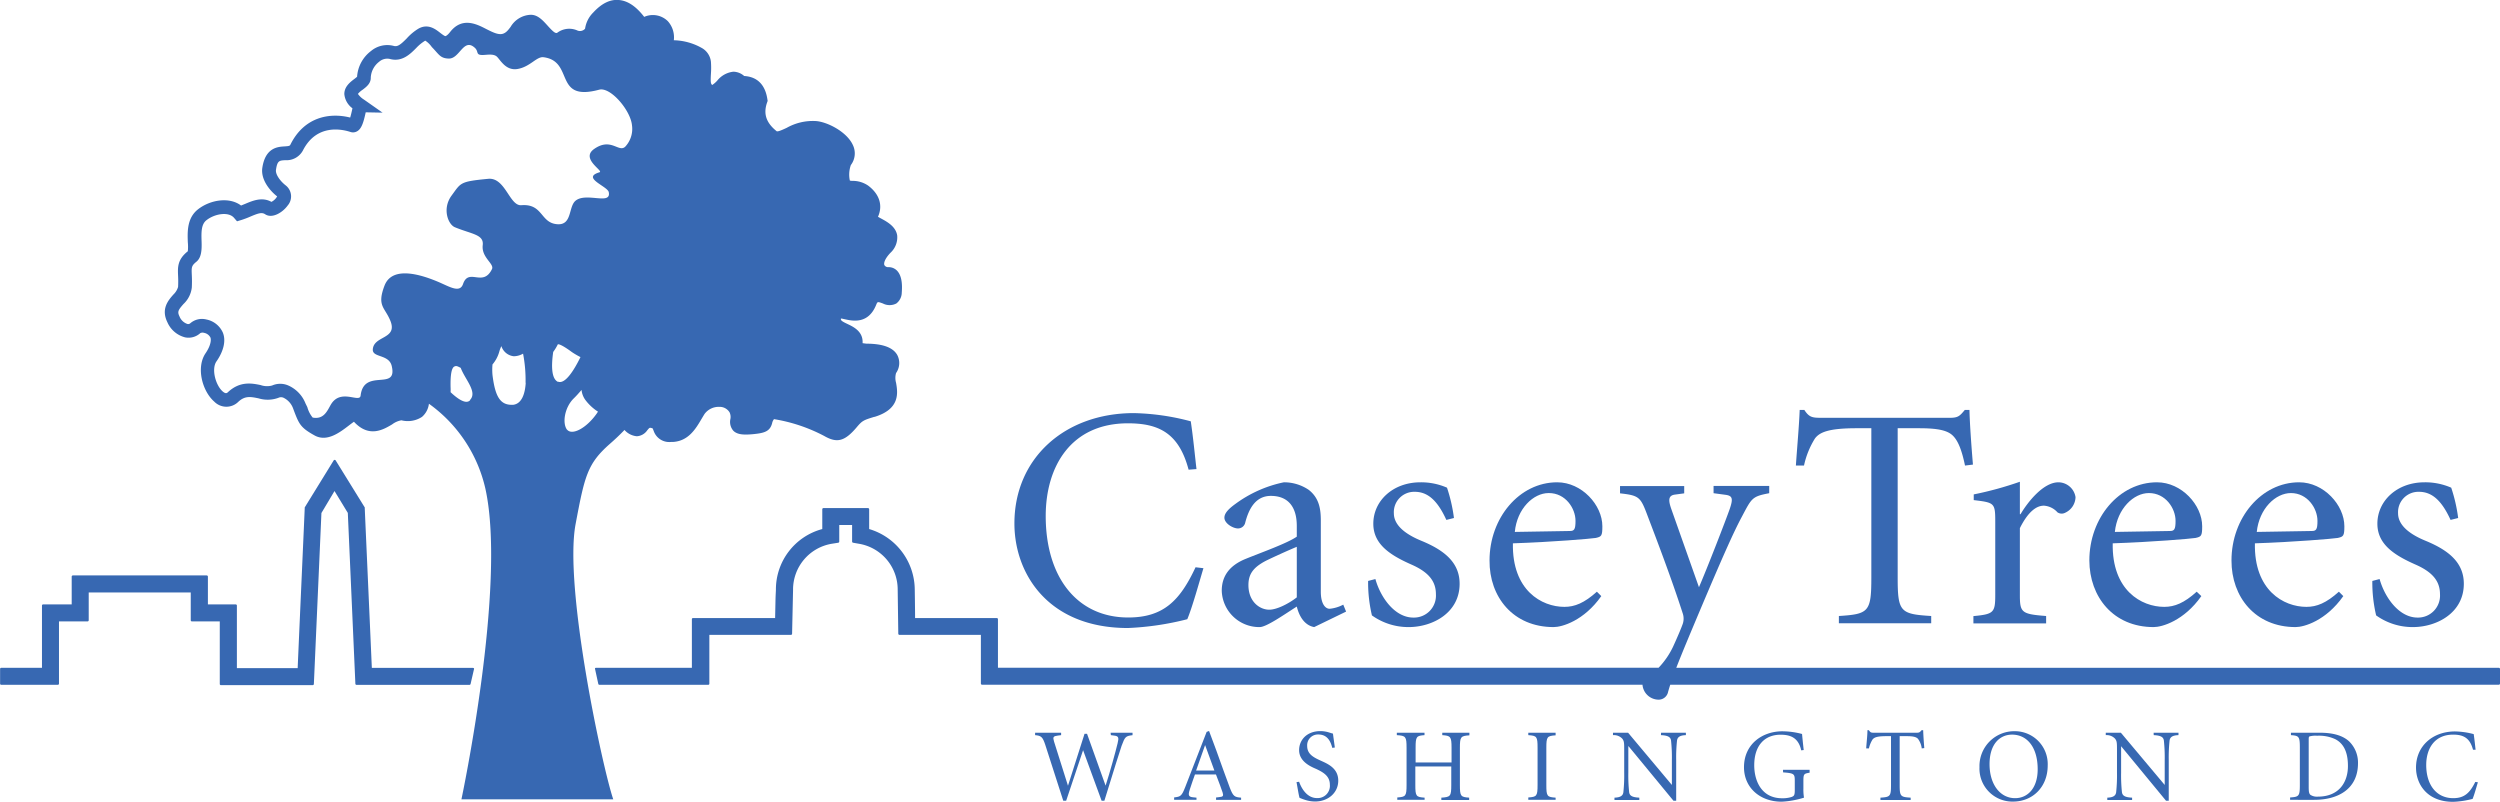 <svg xmlns="http://www.w3.org/2000/svg" viewBox="0 0 539.08 172.85">
  <title>Asset 1</title>
  <g id="Layer_2" data-name="Layer 2">
    <g id="Layer_1-2" data-name="Layer 1">
      <path
        d="M538.83,144H361.46c1.16-3,2.87-7.08,5.52-13.36,4.36-10.29,6.82-15.88,8.66-19.29,2.11-4,2.18-4.29,5.86-5v-1.57h-12v1.57l2.53.34c1.56.2,1.7.82,1,2.93-.82,2.38-5,13.15-6.68,17l-5.93-16.77c-.68-1.91-.75-3,.75-3.2l2-.27v-1.57H349.33v1.57c4.22.47,4.43.81,6,5,2,5.25,5.17,13.57,7.49,20.79a3.57,3.57,0,0,1,.07,2.25c-.27.82-1.16,2.93-2.11,5a17.16,17.16,0,0,1-3.13,4.56H215.19V133.52a.26.26,0,0,0-.26-.25H197.32c0-2.11-.07-6.13-.07-6.13a13.71,13.71,0,0,0-9.83-13.06v-4.26a.26.26,0,0,0-.25-.26h-9.61a.26.26,0,0,0-.25.26v4.26a13.48,13.48,0,0,0-10,13.09h0c0,.3-.06.93-.09,2.31l-.08,3.79h-17.7a.25.25,0,0,0-.25.25V144l-20.67,0h0a.25.25,0,0,0-.2.09.27.27,0,0,0,0,.21l.69,3.17a.26.26,0,0,0,.25.2h23.45a.29.29,0,0,0,.18-.07.26.26,0,0,0,.07-.18s0-7.91,0-10.52h17.59a.25.25,0,0,0,.25-.25l.21-9.47a10,10,0,0,1,8.42-9.94l1.33-.21a.26.26,0,0,0,.21-.25v-3.58h2.77v3.58a.26.26,0,0,0,.21.25l1.31.23a10,10,0,0,1,8.31,9.88s.1,7.28.13,9.51a.26.26,0,0,0,.26.25h17.55v10.49a.26.26,0,0,0,.25.26H354.18s0,0,0,.08a3.51,3.51,0,0,0,3.4,3.14,2.08,2.08,0,0,0,2.12-1.71c.14-.48.29-1,.46-1.51H538.83a.26.26,0,0,0,.25-.26v-3.15A.26.26,0,0,0,538.83,144Z"
        style="fill: #3768b2"
      />
      <path
        d="M101.47,147.5l.73-3.17a.23.23,0,0,0,0-.21.26.26,0,0,0-.2-.1H80.18c-.17-4-1.52-34.17-1.53-34.48a.28.28,0,0,0,0-.12L72.38,99.28a.27.27,0,0,0-.21-.12.27.27,0,0,0-.22.12l-6.24,10.13a.56.56,0,0,0,0,.12c0,.31-1.36,30.54-1.52,34.54H51.08V130.58a.25.25,0,0,0-.25-.25h-6c0-1.91,0-6,0-6a.26.26,0,0,0-.26-.25H15.72a.26.26,0,0,0-.26.25v6H9.3a.25.25,0,0,0-.25.25V144H.27a.25.25,0,0,0-.25.25l0,3.17a.31.31,0,0,0,.07.18.31.31,0,0,0,.18.07H12.46a.26.26,0,0,0,.26-.25V134h6.15a.26.26,0,0,0,.26-.25v-6h22c0,1.9,0,6,0,6a.26.26,0,0,0,.26.25h6v13.49a.25.25,0,0,0,.25.25H67.42a.26.26,0,0,0,.26-.24l1.63-36.88,2.82-4.74L75,110.6l1.63,36.84a.25.25,0,0,0,.25.24l24.32,0A.26.26,0,0,0,101.47,147.5Z"
        style="fill: #3768b2"
      />
      <path
        d="M243.21,135.42a61.65,61.65,0,0,0,12.81-1.9c1.09-2.6,2.59-8.05,3.48-11l-1.7-.2c-3.34,7.15-6.89,10.83-14.52,10.83-11.05,0-17.79-8.72-17.79-21.87,0-10.71,5.45-20,17.72-20,6.68,0,11,2.11,13.09,10l1.7-.13c-.41-3.55-.68-6.55-1.23-10.3a51.21,51.21,0,0,0-12.27-1.77c-14.92,0-25.76,9.75-25.76,23.79C218.74,123.7,226,135.42,243.21,135.42Z"
        style="fill: #3768b2"
      />
      <path
        d="M268.63,120.5c-3.54,1.43-5.18,3.75-5.18,6.88a8.09,8.09,0,0,0,8.18,7.84c1.43,0,5.12-2.59,8-4.43.41,1.7,1.43,4,3.75,4.43l6.88-3.34-.61-1.5a7.89,7.89,0,0,1-2.93.89c-1,0-1.91-1.16-1.91-3.68V112.25c0-2.46-.34-4.84-2.59-6.61a9.44,9.44,0,0,0-5.39-1.64,26.71,26.71,0,0,0-10.49,4.7c-1.5,1.09-2.32,2-2.32,2.93,0,1.23,1.84,2.32,2.93,2.32a1.59,1.59,0,0,0,1.57-1.29c.75-2.87,2.18-5.73,5.52-5.73,3.61,0,5.59,2.25,5.59,6.48v2.31C277.56,117.16,272,119.13,268.63,120.5Zm11,8.31c-1.84,1.43-4.36,2.66-5.93,2.66-2.05,0-4.5-1.7-4.5-5.32,0-2.45,1.16-3.81,3.54-5.11,1.3-.68,5.39-2.52,6.89-3.13Z"
        style="fill: #3768b2"
      />
      <path
        d="M304.76,133.17c-4,0-7.09-4.36-8.18-8.31l-1.57.41a31,31,0,0,0,.82,7.43,13.51,13.51,0,0,0,7.91,2.52c5.18,0,11-3.07,11-9.34,0-4.57-3.27-7.22-8.25-9.27-3-1.23-5.93-3.13-5.93-5.93a4.39,4.39,0,0,1,4.5-4.63c2.59,0,4.77,1.56,6.82,6.06l1.64-.41a34.49,34.49,0,0,0-1.5-6.54,14,14,0,0,0-5.73-1.16c-5.93,0-10.16,4-10.16,8.93,0,4.5,3.75,6.82,8.18,8.79,3.75,1.64,5.32,3.62,5.32,6.41A4.74,4.74,0,0,1,304.76,133.17Z"
        style="fill: #3768b2"
      />
      <path
        d="M335,135.22c1.84,0,6.54-1.36,10.29-6.68l-.95-.95c-2.73,2.45-4.78,3.27-7,3.27-4.9,0-11.31-3.55-11.11-13.7,8.46-.28,16.91-1,17.86-1.16,1.23-.28,1.43-.41,1.43-2.52,0-4.57-4.43-9.48-9.74-9.48-8.18,0-14.59,7.7-14.59,16.84C321.12,128.74,326.3,135.22,335,135.22Zm-1-28.9c3.55,0,5.73,3.27,5.73,6,0,1.84-.27,2.18-1.23,2.18l-11.86.2C327.12,109.66,330.66,106.32,333.93,106.32Z"
        style="fill: #3768b2"
      />
      <path
        d="M391.38,94.52c1-1.29,2.87-2.18,8.93-2.18h3.21v32.18c0,7.43-.55,7.9-7,8.31v1.57h19.91v-1.57c-6.68-.41-7.23-.88-7.23-8.31V92.34h4.57c4.23,0,6.34.48,7.5,1.78,1,1.09,1.77,3,2.45,6.27l1.71-.21c-.34-4-.69-8.93-.75-11.79h-1c-1.09,1.3-1.43,1.7-3.2,1.7H392.61c-1.84,0-2.52-.13-3.54-1.7h-1c-.13,3.48-.54,7.84-.82,12H389A18.22,18.22,0,0,1,391.38,94.52Z"
        style="fill: #3768b2"
      />
      <path
        d="M441.21,132.83c-5.32-.41-5.66-.74-5.66-4.56V113.88c1.78-3.54,3.55-4.84,5.18-4.84a4.29,4.29,0,0,1,2.93,1.44,1.64,1.64,0,0,0,1.71.06,3.81,3.81,0,0,0,2.18-3.34,3.77,3.77,0,0,0-3.68-3.2c-3.27,0-6.61,4.23-8.18,6.88h-.14v-7a74,74,0,0,1-9.95,2.73v1.23c4.5.54,4.64.61,4.64,4.7v15.75c0,3.82-.34,4.15-4.71,4.56v1.57h15.68Z"
        style="fill: #3768b2"
      />
      <path
        d="M464.39,135.22c1.84,0,6.54-1.36,10.29-6.68l-1-.95c-2.72,2.45-4.77,3.27-7,3.27-4.9,0-11.31-3.55-11.11-13.7,8.46-.28,16.91-1,17.86-1.16,1.23-.28,1.43-.41,1.43-2.52,0-4.57-4.43-9.48-9.74-9.48-8.18,0-14.59,7.7-14.59,16.84C450.55,128.74,455.73,135.22,464.39,135.22Zm-1-28.9c3.55,0,5.73,3.27,5.73,6,0,1.84-.27,2.18-1.23,2.18l-11.86.2C456.55,109.66,460.09,106.32,463.36,106.32Z"
        style="fill: #3768b2"
      />
      <path
        d="M495,135.22c1.84,0,6.54-1.36,10.29-6.68l-.95-.95c-2.73,2.45-4.77,3.27-7,3.27-4.91,0-11.32-3.55-11.11-13.7,8.45-.28,16.9-1,17.86-1.16,1.22-.28,1.43-.41,1.43-2.52,0-4.57-4.44-9.48-9.75-9.48-8.18,0-14.59,7.7-14.59,16.84C481.15,128.74,486.33,135.22,495,135.22Zm-1-28.9c3.54,0,5.72,3.27,5.72,6,0,1.84-.27,2.18-1.23,2.18l-11.86.2C487.15,109.66,490.69,106.32,494,106.32Z"
        style="fill: #3768b2"
      />
      <path
        d="M521.3,133.17c-4,0-7.09-4.36-8.18-8.31l-1.57.41a31,31,0,0,0,.82,7.43,13.51,13.51,0,0,0,7.91,2.52c5.18,0,11-3.07,11-9.34,0-4.57-3.27-7.22-8.25-9.27-3-1.23-5.93-3.13-5.93-5.93a4.39,4.39,0,0,1,4.5-4.63c2.59,0,4.77,1.56,6.82,6.06l1.64-.41a34.49,34.49,0,0,0-1.5-6.54A14,14,0,0,0,522.8,104c-5.93,0-10.16,4-10.16,8.93,0,4.5,3.75,6.82,8.18,8.79,3.75,1.64,5.32,3.62,5.32,6.41A4.74,4.74,0,0,1,521.3,133.17Z"
        style="fill: #3768b2"
      />
      <path
        d="M124.12,113c1.95-10.36,2.52-13,7.39-17.29,1.15-1,2.2-2,3.15-3a4,4,0,0,0,2.67,1.36h0a2.94,2.94,0,0,0,2.26-1.31c.48-.57.5-.56.87-.47s.25.06.49.61a3.54,3.54,0,0,0,3.72,2.4h.41c3.36-.18,4.93-2.82,6.18-4.94.23-.38.45-.76.68-1.12a3.8,3.8,0,0,1,3.18-1.51,2.5,2.5,0,0,1,2.19,1.17,2.33,2.33,0,0,1,.18,1.49,2.89,2.89,0,0,0,.65,2.5c.89.88,2.36.92,4.45.71,2.34-.24,3.46-.63,3.91-2.36a2,2,0,0,1,.4-.86A35.39,35.39,0,0,1,177.71,94c2.81,1.62,4.46,1.17,7.08-1.94,1.17-1.38,1.46-1.47,3.71-2.17l.09,0c5.56-1.7,5-5.24,4.63-7.35a3.81,3.81,0,0,1,0-2.1,3.74,3.74,0,0,0,.27-3.87c-1.1-2-4-2.41-6.24-2.46h-.39L186,74c.16-2.54-2-3.53-3.22-4.12-1.41-.66-1.5-.83-1.45-1.19.26,0,.62.11.89.16,1.64.36,5,1.09,6.7-3.09.3-.74.3-.74,1.46-.32a3.15,3.15,0,0,0,2.9,0,3,3,0,0,0,1.17-2.36c.18-2.26-.16-3.79-1-4.69a2.49,2.49,0,0,0-1.93-.78.93.93,0,0,1-.81-.43c-.18-.37,0-1.29,1.29-2.66a4.52,4.52,0,0,0,1.46-3.79c-.33-1.91-2.18-2.92-3.54-3.65l-.6-.33c1.09-2.42.34-4.88-2.11-6.72A5.89,5.89,0,0,0,183.92,39c-.22,0-.51,0-.67-.08a6.18,6.18,0,0,1,.22-3.33,4.15,4.15,0,0,0,.42-4.35c-1.34-2.89-5.61-5-8-5.14a11.51,11.51,0,0,0-6.26,1.47c-.69.32-1.83.86-2.14.74-2.29-1.84-2.93-3.76-2.08-6.21l.12-.34-.06-.37c-.32-2.18-1.44-4.79-5-5a3.62,3.62,0,0,0-2.32-.93h0a5.16,5.16,0,0,0-3.5,1.94,5.91,5.91,0,0,1-1.06.92c-.34-.2-.39-.69-.29-2.4a18.53,18.53,0,0,0,0-2.59,3.88,3.88,0,0,0-2-3,12.81,12.81,0,0,0-6-1.65A5.21,5.21,0,0,0,144,4.56a4.6,4.6,0,0,0-5.09-.92C137.15,1.36,135.37.17,133.46,0s-3.73.74-5.53,2.69l-.07.07a6.15,6.15,0,0,0-1.7,3.43,1.46,1.46,0,0,1-1.76.34,4.31,4.31,0,0,0-4.22.52c-.36.23-.84-.11-2.11-1.53-1.06-1.17-2.15-2.38-3.69-2.33A5.28,5.28,0,0,0,110.1,5.8c-.6.8-1,1.26-1.66,1.48-1,.3-2.22-.34-3.55-1-2.08-1.08-5.24-2.71-7.84.63-.65.83-1,.88-1,.88-.2,0-.76-.43-1.1-.69-1-.78-2.61-2.08-4.69-.94a11.11,11.11,0,0,0-2.54,2.11c-1.33,1.35-2,1.87-2.82,1.63A5.46,5.46,0,0,0,80,11,7.57,7.57,0,0,0,77,16.55c-.15.14-.4.33-.58.47-.88.66-2.19,1.66-2.17,3.28A4.27,4.27,0,0,0,76,23.35c-.19.88-.35,1.55-.49,2-4.46-1.12-9.91-.14-12.87,5.8-.14.28-.22.36-1.3.42-1.44.09-4.14.25-4.78,4.65-.34,2.4,1.47,4.78,3.2,6.13a2.93,2.93,0,0,1-1.23,1.18c-2-1.11-4-.27-5.64.42l-.91.37c-2.52-1.91-6.62-1.25-9.26.8C40.3,47,40.42,50,40.5,52.25a9.74,9.74,0,0,1,0,1.93c-2.25,1.79-2.18,3.42-2.1,5.31a23.12,23.12,0,0,1,0,2.38,3.66,3.66,0,0,1-1,1.63c-1.09,1.23-2.74,3.1-1.3,6a5.7,5.7,0,0,0,3.83,3.25,3.74,3.74,0,0,0,3.25-.91,1.09,1.09,0,0,1,.81-.07,1.94,1.94,0,0,1,1.38,1c.18.43.16,1.6-1,3.34-2.15,3.07-.76,8.24,1.83,10.49a3.65,3.65,0,0,0,5.18.05c1.44-1.35,2.66-1.1,4.35-.76a6.73,6.73,0,0,0,4.31-.11,1.3,1.3,0,0,1,1.12,0,4.1,4.1,0,0,1,2,2.18l.34.91c1,2.57,1.36,3.38,4.29,5,2.67,1.52,5.43-.58,7.44-2.12.38-.29.75-.57,1.09-.81,3.27,3.54,6.34,1.7,8.24.57a4.6,4.6,0,0,1,2-.88A5.57,5.57,0,0,0,91,89.89a4.42,4.42,0,0,0,1.49-2.83,30.9,30.9,0,0,1,12.19,18.38c4.59,21-5.18,66.92-5.18,66.92h32.74C130,165.9,121.54,126.66,124.12,113Zm-58.24-26a7.06,7.06,0,0,0-3.7-3.87,4.33,4.33,0,0,0-3.51,0,4.18,4.18,0,0,1-2.48-.1c-1.86-.38-4.42-.89-7,1.5-.23.22-.49.47-1.17-.12-1.53-1.33-2.49-4.85-1.33-6.5,1.58-2.27,2.07-4.54,1.34-6.24a4.93,4.93,0,0,0-3.53-2.78,3.85,3.85,0,0,0-3.45.8.68.68,0,0,1-.64.17,2.78,2.78,0,0,1-1.71-1.64c-.49-1-.27-1.37.86-2.66A5.76,5.76,0,0,0,41.36,62a26.32,26.32,0,0,0,0-2.68c-.07-1.71-.09-2,1-2.89s1.17-2.59,1.11-4.33c-.08-2.17-.06-3.77,1.08-4.64,1.76-1.37,4.73-1.88,5.92-.48l.64.74.93-.28a20.51,20.51,0,0,0,2-.76c1.68-.71,2.44-.95,3.15-.47,1.54,1,3.79-.43,4.83-1.88a3,3,0,0,0-.4-4.34c-1.13-.87-2.26-2.35-2.11-3.37.29-2,.72-2,2-2.08a4,4,0,0,0,3.8-2.08c3-5.9,8.6-4.55,10.27-4a1.74,1.74,0,0,0,1.44-.16c.9-.52,1.34-1.74,1.84-4.08l3.63.07-4-2.81a4.39,4.39,0,0,1-1.31-1.23h0a4.39,4.39,0,0,1,1-.89c.81-.61,1.81-1.37,1.77-2.64a4.6,4.6,0,0,1,1.8-3.4,2.66,2.66,0,0,1,2.27-.62c2.67.76,4.47-1.07,5.78-2.4A9.17,9.17,0,0,1,91.7,8.76h0a5.18,5.18,0,0,1,1.41,1.38c1.56,1.58,1.79,2.44,3.67,2.49,2.35.06,3.18-4.57,5.62-2.31.87.81.12,1.54,1.64,1.54.9,0,2.38-.35,3.13.38s1.89,3,4.34,2.65c2.8-.43,4.18-2.75,5.7-2.55,6.7.88,2.06,9.67,12,7,2.43-.65,6.79,4.47,7.07,7.71a5.59,5.59,0,0,1-1.49,4.61c-1.42,1.26-3.07-2.1-6.71.49-2.94,2.11,2.17,4.73,1.19,5-4,1.19,1.75,3,2,4.29.59,2.91-5-.12-7.24,1.91-1.46,1.38-.69,5.22-3.83,5-3.71-.24-3.07-4.48-7.79-4.1-2.56.19-3.44-6.05-7.15-5.69-6.15.59-5.84.83-7.89,3.62s-.78,6.2.72,6.82c3.62,1.5,6.28,1.54,6,3.86-.31,2.68,2.53,4,2,5.16-1.94,4-5-.35-6.24,3.21-.68,2-2.82.64-5.26-.41-3.61-1.54-10-3.64-11.68.78s.07,4.62,1.27,7.58c1.61,4-3.58,3.15-3.79,6.15-.13,1.85,3.47,1,4.08,3.59,1.32,5.55-6,.33-6.71,6.38-.2,1.69-4.34-1.67-6.45,2-.76,1.33-1.51,3.2-3.89,2.74a6,6,0,0,1-1.15-2.25Zm35.48-.69c-.86.92-2.58-.21-4.2-1.74a9.36,9.36,0,0,0,0-1.08c-.06-2.67.21-4.17.82-4.46.39-.17.54-.14,1.37.3l0,0C100.28,81.83,103,84.5,101.36,86.24Zm12-3.73c-.14,2.27-.82,4.44-2.65,4.7-2.71.17-3.91-1.49-4.51-6.4a12.34,12.34,0,0,1,0-2.3,7.19,7.19,0,0,0,1.48-2.82,6.55,6.55,0,0,1,.45-1.15l0,.08a3.17,3.17,0,0,0,2.66,2.13h0a4.15,4.15,0,0,0,2-.56A30.19,30.19,0,0,1,113.33,82.51Zm7-.22c-1.51-.64-1.48-3.63-1.07-6.47a10.81,10.81,0,0,0,1-1.65c.56-.09,2.3,1.14,3,1.66A16.37,16.37,0,0,0,125.17,77C123.7,80,121.8,82.92,120.32,82.29Zm1.93,10.32c-1.08-1.35-.58-4.82,1.45-6.79.52-.5,1.09-1.14,1.66-1.81a4.41,4.41,0,0,0,1,2.39,10.34,10.34,0,0,0,2.55,2.3c-.09.12-.17.24-.25.37C126.48,92.32,123.34,94,122.25,92.61Z"
        style="fill: #3768b2"
      />
      <path
        d="M239.54,158.52l.65.09c1,.11,1.12.38.8,1.67-.38,1.61-1.67,6.32-2.59,9.13h0l-4-11.18h-.54l-3.57,11.2h0l-3-9.51c-.31-1-.18-1.18.83-1.31l.69-.09V158H223.2v.52c1.27.13,1.61.29,2.21,2.14l3.86,12h.63l3.64-10.87,0-.05,4,10.92h.6c1.88-6.14,3.51-11.27,3.71-11.83.73-2,.89-2.12,2.36-2.3V158h-4.73Z"
        style="fill: #3768b2"
      />
      <path
        d="M265.19,169.86c-.87-2.28-1.85-5.11-2.9-8l-1.58-4.24-.52.2-4.6,11.85c-.78,2-1,2.12-2.41,2.28v.51H258V172l-.67-.07c-1-.09-1.2-.38-.78-1.67.31-.94.89-2.68,1.12-3.26h4.53c.62,1.61,1.27,3.35,1.43,3.88.22.7.13.94-.7,1l-.71.09v.51h5.4V172C266.2,171.89,265.91,171.73,265.19,169.86Zm-7.27-3.71,1.94-5.49h0l2,5.49Z"
        style="fill: #3768b2"
      />
      <path
        d="M284.75,164c-1.7-.76-2.88-1.49-2.88-3.15a2.32,2.32,0,0,1,2.41-2.47c2,0,2.66,1.56,3,2.88l.55-.07c-.17-1.34-.31-2.23-.4-3-.24-.05-.56-.16-.85-.25a6.35,6.35,0,0,0-1.85-.29c-2.92,0-4.6,1.9-4.6,4.11,0,2.68,3,3.73,3.75,4.08,1.43.69,2.88,1.48,2.88,3.37a2.64,2.64,0,0,1-2.77,2.88c-2.36,0-3.5-2.48-3.86-3.52l-.56.08c.23,1.21.47,2.79.65,3.38a12.32,12.32,0,0,0,1.23.46,7.13,7.13,0,0,0,2.12.34c2.84,0,5-1.9,5-4.49C288.57,165.59,286.22,164.68,284.75,164Z"
        style="fill: #3768b2"
      />
      <path
        d="M311,158.52c1.78.13,2,.29,2,2.72v3.17h-7.75v-3.17c0-2.43.18-2.59,1.92-2.72V158H301.2v.52c1.92.13,2.1.29,2.1,2.72v8c0,2.43-.18,2.59-2,2.72v.51h5.89V172c-1.83-.13-2-.29-2-2.72v-4h7.75v4c0,2.43-.18,2.59-2.14,2.72v.51h6V172c-1.82-.13-2-.29-2-2.72v-8c0-2.43.18-2.59,2.05-2.72V158H311Z"
        style="fill: #3768b2"
      />
      <path
        d="M329.55,158.52c1.83.13,2,.29,2,2.72v8c0,2.43-.18,2.59-2,2.72v.51h5.89V172c-1.83-.13-2-.29-2-2.72v-8c0-2.43.17-2.59,2-2.72V158h-5.89Z"
        style="fill: #3768b2"
      />
      <path
        d="M358.15,158.52c1.47.07,2.07.38,2.18,1.16a34.41,34.41,0,0,1,.18,4.24v5.34h0L351.07,158h-3.26v.52a2.48,2.48,0,0,1,2,.76c.4.51.42.87.42,2.47v4.85a34.41,34.41,0,0,1-.18,4.24c-.11.78-.69,1.12-1.92,1.16v.51h5.36V172c-1.47-.07-2.08-.38-2.19-1.16a34.41,34.41,0,0,1-.18-4.24v-5.69h.05l9.69,11.76h.58v-8.75a34.41,34.41,0,0,1,.18-4.24c.11-.78.69-1.12,1.91-1.16V158h-5.35Z"
        style="fill: #3768b2"
      />
      <path
        d="M384.49,166.55c2.43.18,2.52.34,2.52,1.86v2c0,1.07-.16,1.23-.65,1.43a6.31,6.31,0,0,1-2.09.29c-4.42,0-6-3.73-6-7.12,0-4.22,2.21-6.58,5.67-6.58,2,0,3.84.53,4.46,3.37l.54-.07c-.18-1.54-.29-2.7-.36-3.46a16.78,16.78,0,0,0-4.26-.58c-4.22,0-8.26,2.7-8.26,7.75,0,4.37,3.41,7.43,8.12,7.43A19.16,19.16,0,0,0,389,172a10.72,10.72,0,0,1-.13-2v-1.52c0-1.59.09-1.65,1.34-1.86V166h-5.74Z"
        style="fill: #3768b2"
      />
      <path
        d="M414.36,157.45c-.36.42-.47.55-1.05.55h-9.15c-.61,0-.83,0-1.17-.55h-.31c0,1.14-.18,2.56-.27,3.93H403a6,6,0,0,1,.78-1.92c.34-.43.94-.72,2.93-.72h1.05v10.54c0,2.43-.18,2.59-2.28,2.72v.51H412V172c-2.19-.13-2.37-.29-2.37-2.72V158.74h1.5c1.38,0,2.07.16,2.45.58a4.34,4.34,0,0,1,.81,2.06l.55-.07c-.11-1.3-.22-2.93-.24-3.86Z"
        style="fill: #3768b2"
      />
      <path
        d="M434.45,157.67a7.51,7.51,0,0,0-7.61,7.75,7.11,7.11,0,0,0,7.21,7.43c4.26,0,7.5-3.15,7.5-7.79A7.09,7.09,0,0,0,434.45,157.67Zm.07,14.44c-3.26,0-5.51-3-5.51-7.34s2.23-6.36,4.86-6.36c3.19,0,5.52,2.65,5.52,7.47C439.39,170,437.2,172.11,434.52,172.11Z"
        style="fill: #3768b2"
      />
      <path
        d="M464.41,158.52c1.47.07,2.08.38,2.19,1.16a34.41,34.41,0,0,1,.18,4.24v5.34h0L457.33,158h-3.26v.52a2.48,2.48,0,0,1,2,.76c.4.51.42.87.42,2.47v4.85a34.41,34.41,0,0,1-.18,4.24c-.11.78-.69,1.12-1.91,1.16v.51h5.35V172c-1.47-.07-2.07-.38-2.19-1.16a34.41,34.41,0,0,1-.18-4.24v-5.69h0l9.69,11.76h.58v-8.75a34.41,34.41,0,0,1,.18-4.24c.11-.78.69-1.12,1.92-1.16V158h-5.36Z"
        style="fill: #3768b2"
      />
      <path
        d="M500.28,158H494v.52c1.74.13,1.92.29,1.92,2.72v8c0,2.43-.18,2.59-2.1,2.72v.51H499c5.24,0,9.46-2.38,9.46-7.9a6.39,6.39,0,0,0-1.94-4.73C505.08,158.54,502.94,158,500.28,158Zm-.49,13.78a2.55,2.55,0,0,1-1.58-.38c-.32-.27-.38-.72-.38-1.74V159.41c0-.45.06-.58.2-.62a4.73,4.73,0,0,1,1.61-.14,8.34,8.34,0,0,1,3.92.74c2.24,1.16,2.73,3.55,2.73,5.8C506.29,168.54,504.48,171.78,499.79,171.78Z"
        style="fill: #3768b2"
      />
      <path
        d="M529,172.11c-3.62,0-5.83-2.85-5.83-7.16,0-3.51,1.78-6.54,5.8-6.54,2.19,0,3.62.69,4.29,3.26l.56,0c-.14-1.16-.23-2.14-.41-3.37a16.67,16.67,0,0,0-4-.58c-4.89,0-8.44,3.19-8.44,7.79,0,3.55,2.36,7.39,8,7.39a19.74,19.74,0,0,0,4.2-.63c.36-.84.85-2.63,1.14-3.59l-.56-.07C532.61,170.91,531.45,172.11,529,172.11Z"
        style="fill: #3768b2"
      />
    </g>
  </g>
</svg>
